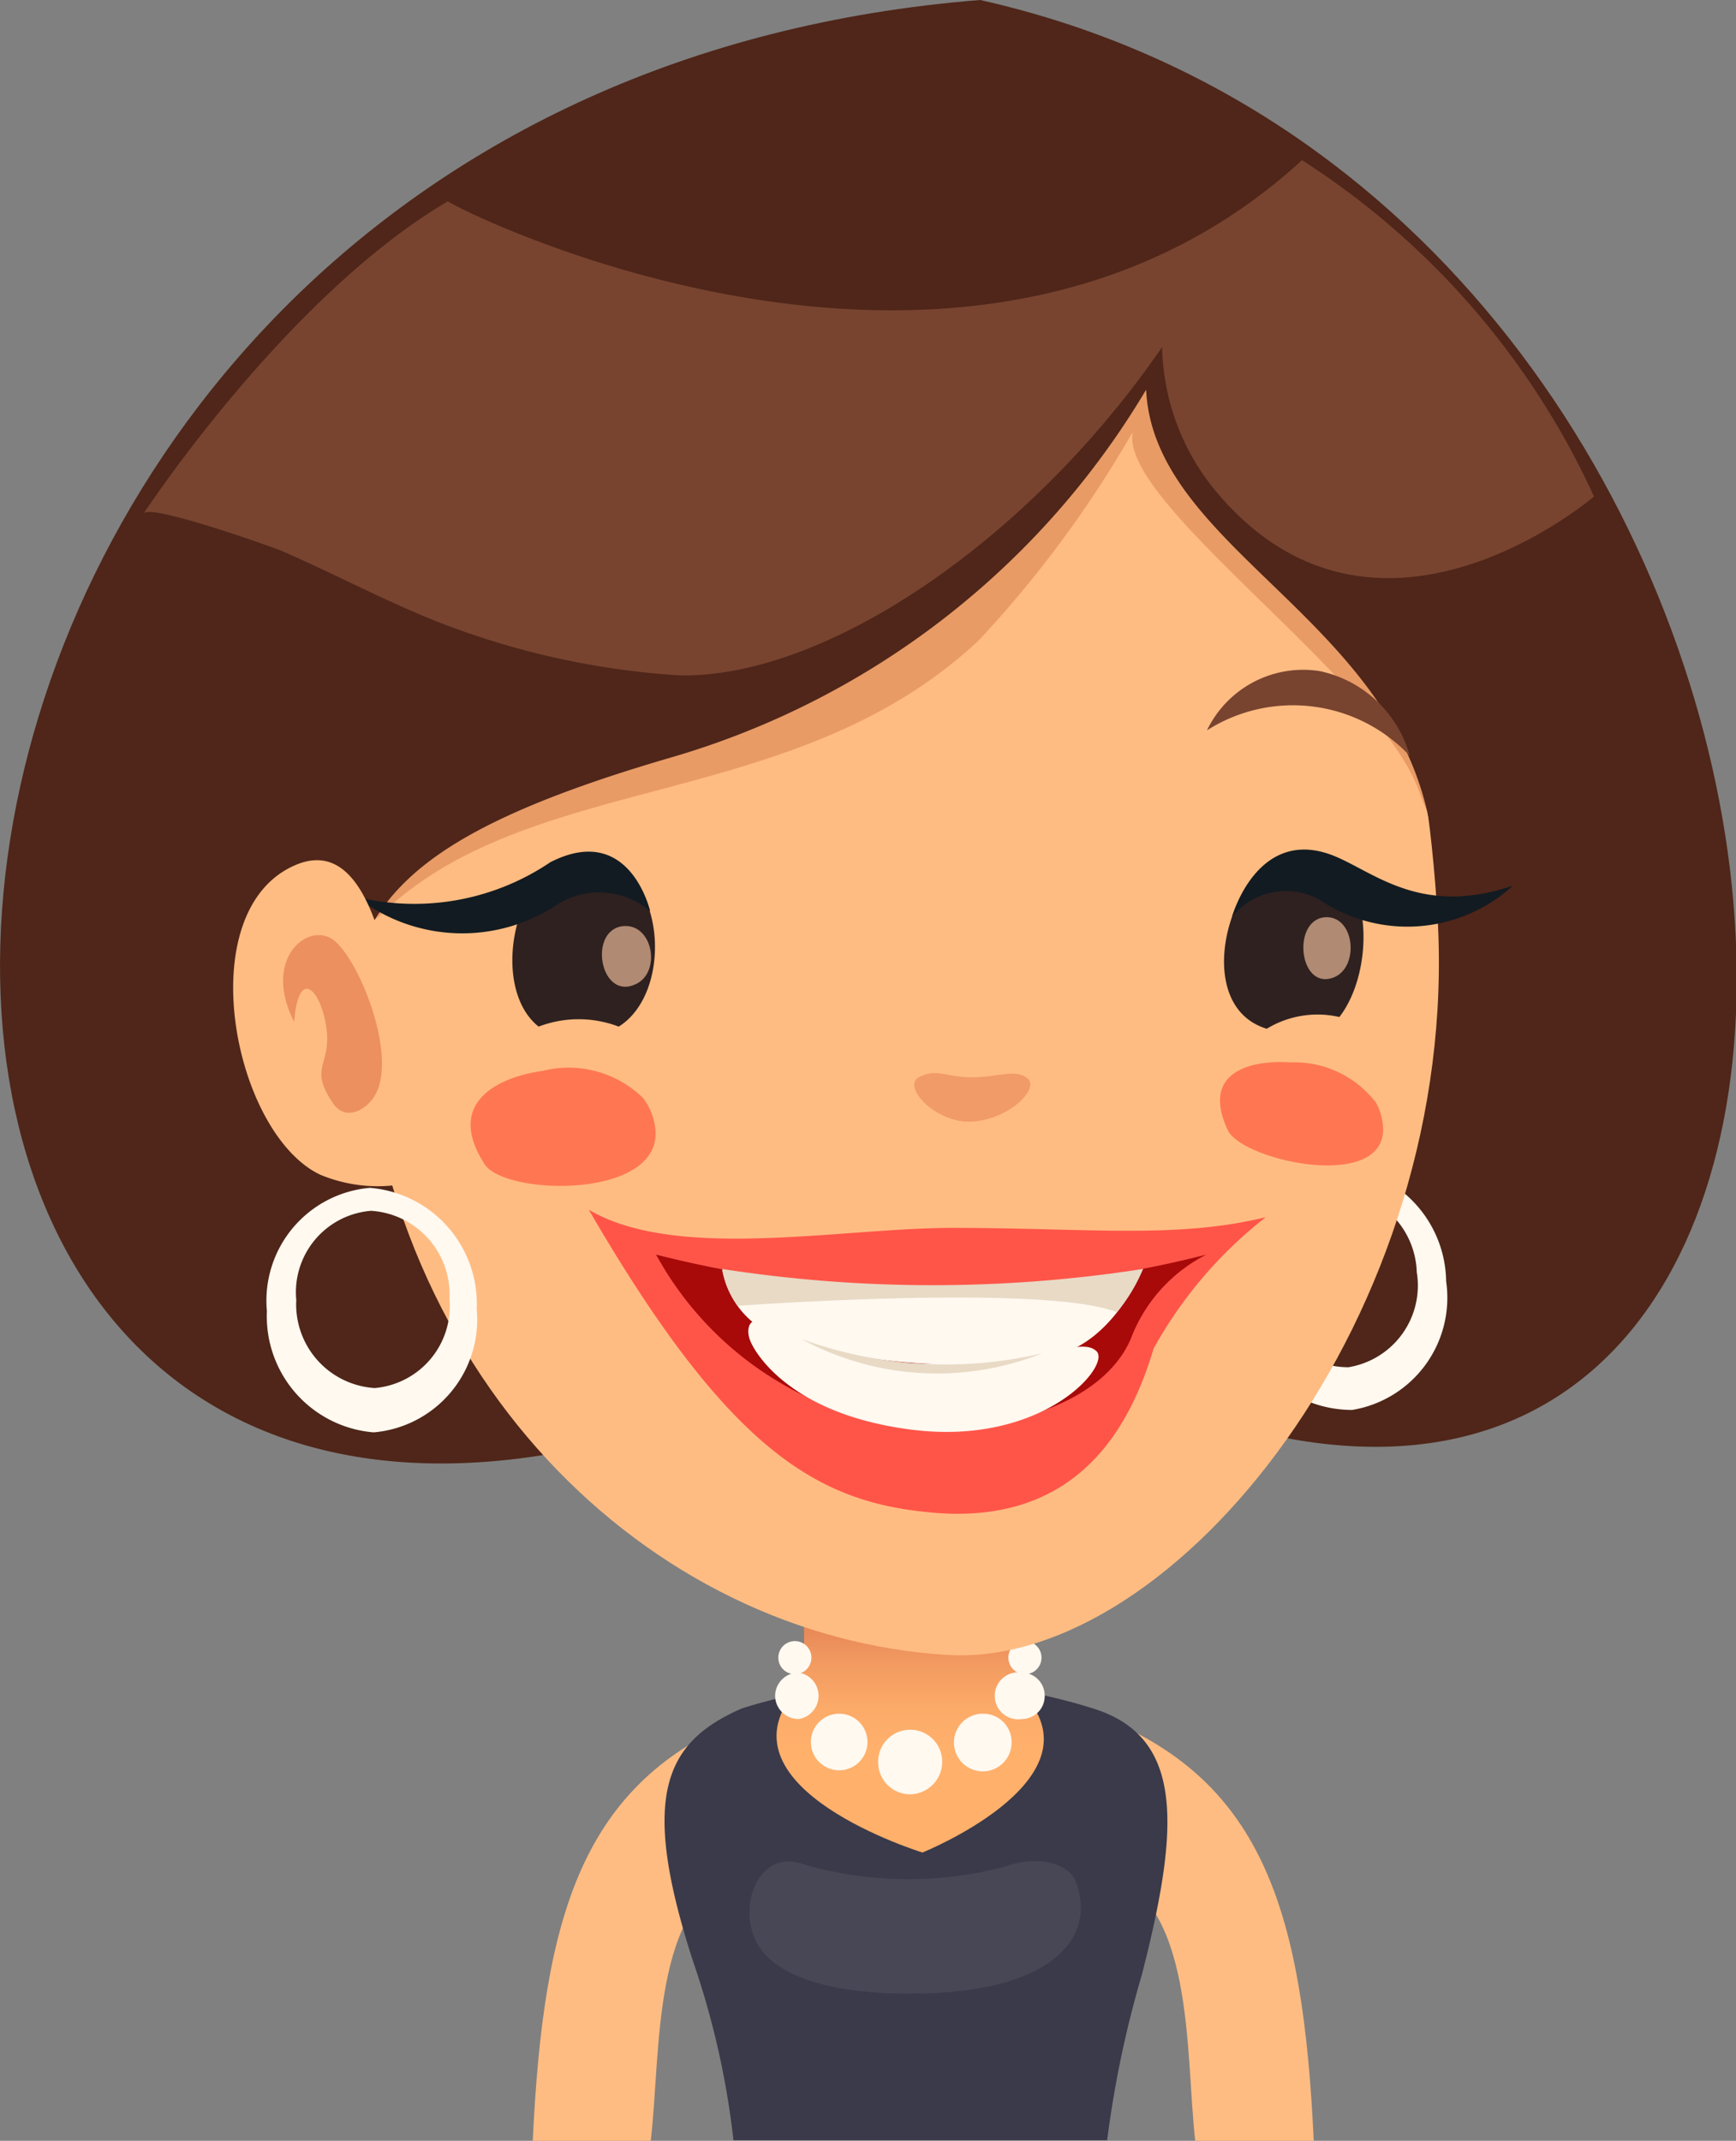 <svg xmlns="http://www.w3.org/2000/svg" xmlns:xlink="http://www.w3.org/1999/xlink" viewBox="0 0 32.52 40.1">
  <rect x="0" y="0" width="32.52" height="40.1" fill="#808080" stroke="none"/>
  <defs>
    <style>
      .cls-1 {
        isolation: isolate;
      }

      .cls-2 {
        fill: #ffbc82;
      }

      .cls-3 {
        fill: #3a3a4a;
      }

      .cls-4 {
        fill: url(#linear-gradient);
      }

      .cls-5 {
        fill: #fff;
        opacity: 0.07;
      }

      .cls-6 {
        fill: #fff9f0;
      }

      .cls-7 {
        fill: #d9af96;
        opacity: 0.5;
        mix-blend-mode: multiply;
      }

      .cls-8 {
        fill: #4f2619;
      }

      .cls-9 {
        fill: #b54d26;
      }

      .cls-17, .cls-9 {
        opacity: 0.3;
      }

      .cls-10 {
        fill: #2f2120;
      }

      .cls-11 {
        fill: #7d4732;
      }

      .cls-12 {
        fill: #b08a72;
      }

      .cls-13 {
        fill: #ff7752;
      }

      .cls-14 {
        fill: #ff3b3b;
        opacity: 0.8;
      }

      .cls-15 {
        fill: #a80a0a;
      }

      .cls-16 {
        fill: #e8dac5;
      }

      .cls-17, .cls-20 {
        fill: #d14f2e;
      }

      .cls-18 {
        fill: #121b21;
      }

      .cls-19 {
        fill: #784430;
      }

      .cls-20 {
        opacity: 0.4;
      }
    </style>
    <linearGradient id="linear-gradient" x1="4113.69" y1="30.51" x2="4113.69" y2="32.74" gradientTransform="translate(-4092.82)" gradientUnits="userSpaceOnUse">
      <stop offset="0" stop-color="#e88958"/>
      <stop offset="0.34" stop-color="#f49d62"/>
      <stop offset="0.69" stop-color="#fcab69"/>
      <stop offset="1" stop-color="#ffb06b"/>
    </linearGradient>
  </defs>
  <title>1</title>
  <g class="cls-1">
    <g id="레이어_1" data-name="레이어 1">
      <g>
        <g>
          <path class="cls-2" d="M16,40.1c.2-1.68,0-4.48,1.71-5.06.56-.19,1.44-1.77,1.15-2.3s-.59-.78-1.14-.56c-3,1.22-3.73,3.67-3.93,7.92Z" transform="translate(-3.81)"/>
          <path class="cls-2" d="M26.2,40.1c-.19-1.68,0-4.48-1.71-5.06-.55-.19-1.44-1.77-1.14-2.3s.59-.78,1.14-.56c3,1.22,3.73,3.67,3.93,7.92Z" transform="translate(-3.81)"/>
          <path class="cls-3" d="M24.28,32a11,11,0,0,0-6.57,0c-1.45.63-1.92,1.64-.92,4.73a15.64,15.64,0,0,1,.76,3.36h7a19.8,19.8,0,0,1,.65-3.1C25.91,34.22,26,32.53,24.28,32Z" transform="translate(-3.81)"/>
          <path class="cls-4" d="M23.08,31.85c-.45-.57-.21-1.68-.14-2.77.14-2.47-4.1-2.56-4.1.13,0,1.2.14,2.14-.15,2.49-1.47,1.81,2.4,3,2.4,3S24.32,33.4,23.08,31.85Z" transform="translate(-3.81)"/>
          <path class="cls-5" d="M17.91,36.21c.29.91,1.76,1.15,3,1.13,2.53,0,3.47-1,3.05-2.1-.12-.31-.66-.51-1.31-.28a7.05,7.05,0,0,1-3.89-.07C18.09,34.72,17.69,35.52,17.91,36.21Z" transform="translate(-3.81)"/>
          <g>
            <path class="cls-6" d="M20.26,33a.6.6,0,0,0,.6.61.61.61,0,0,0,.6-.61.6.6,0,0,0-.6-.6A.6.6,0,0,0,20.26,33Z" transform="translate(-3.81)"/>
            <path class="cls-6" d="M19,32.64a.53.53,0,1,0,.53-.54A.53.53,0,0,0,19,32.64Z" transform="translate(-3.81)"/>
            <path class="cls-6" d="M18.33,31.76a.44.44,0,0,0,.44.44.44.44,0,0,0,0-.87A.44.44,0,0,0,18.33,31.76Z" transform="translate(-3.81)"/>
            <path class="cls-6" d="M18.39,31.05a.31.31,0,1,0,.31-.31A.31.31,0,0,0,18.39,31.05Z" transform="translate(-3.81)"/>
            <path class="cls-6" d="M22.76,32.64a.54.54,0,1,1-.53-.54A.53.53,0,0,1,22.76,32.64Z" transform="translate(-3.81)"/>
            <path class="cls-6" d="M23.38,31.76a.43.43,0,0,1-.43.44.44.44,0,1,1,0-.87A.43.43,0,0,1,23.38,31.76Z" transform="translate(-3.81)"/>
            <path class="cls-6" d="M23.32,31.05a.31.31,0,0,1-.31.31.31.31,0,0,1,0-.62A.31.31,0,0,1,23.32,31.05Z" transform="translate(-3.81)"/>
          </g>
        </g>
        <g>
          <path class="cls-7" d="M11.48,22.87a2.89,2.89,0,0,1-3.26-2.72c-.4-3.1.71-4.09,2-4S11.48,22.87,11.48,22.87Z" transform="translate(-3.81)"/>
          <path class="cls-8" d="M21.47,22.7c3.1-.22,4.18,3.67,5.43,4C41,30.68,39.22,3.82,22.17,0,.05,1.76-1.86,31.22,15.24,27,18.37,26.2,16.53,23.07,21.47,22.7Z" transform="translate(-3.81)"/>
          <path class="cls-6" d="M28.71,21.84a2.14,2.14,0,0,0-1.77,2.45,2.2,2.2,0,0,0,2.2,2.12A2.13,2.13,0,0,0,30.9,24,2.19,2.19,0,0,0,28.71,21.84Zm.36,3.77a1.59,1.59,0,0,1-1.59-1.54,1.54,1.54,0,0,1,1.28-1.77,1.58,1.58,0,0,1,1.59,1.53A1.55,1.55,0,0,1,29.07,25.61Z" transform="translate(-3.81)"/>
          <path class="cls-2" d="M30.74,17.19C30.31,9.88,27.5,5.51,20.3,5.73c-7.49.24-10,5.2-9.76,12.62S16,30.67,21.57,31C25.81,31.25,31.17,24.61,30.74,17.19Z" transform="translate(-3.81)"/>
          <path class="cls-9" d="M22.14,12c-3.45,3.23-8.38,2.41-11.19,5.13-.43.42-.22-.56-.67-1-.68-.71.47-2.76.84-3.4a16.54,16.54,0,0,1,7.81-6.49,16.3,16.3,0,0,1,3.2-1,7,7,0,0,1,5.15.54A7.44,7.44,0,0,1,31,12.44c-.06.89,0,4.12-.6,2.4-.74-2.12-5.64-5.42-5.37-6.75A21,21,0,0,1,22.14,12Z" transform="translate(-3.81)"/>
          <path class="cls-10" d="M15.4,19.23a2.1,2.1,0,0,0-1.5,0c-1.07-.85-.28-3.7,1.26-3.12C16.3,16.51,16.38,18.62,15.4,19.23Z" transform="translate(-3.81)"/>
          <path class="cls-11" d="M13.22,14.16A2.21,2.21,0,0,1,15,12.61,2,2,0,0,1,17,13.77,3,3,0,0,0,13.22,14.16Z" transform="translate(-3.81)"/>
          <path class="cls-12" d="M15.46,17.35c.57-.08.75.84.27,1.08C15.06,18.76,14.82,17.45,15.46,17.35Z" transform="translate(-3.81)"/>
          <path class="cls-8" d="M17.62,2.05a9.44,9.44,0,0,1,5.1.46c2.22.8,4.5,1.75,6.07,3.59a12.34,12.34,0,0,1,2.53,6c.2,1.19-.6,3.24-.63,4.41,0-4.72-5.26-6-5.41-9.21a15.33,15.33,0,0,1-8.87,6.88c-5.23,1.52-5.87,2.83-6.27,5.18-1.71-2.18-.51-6.76-.29-8.07C10.56,7.12,13.25,2.91,17.62,2.05Z" transform="translate(-3.81)"/>
          <path class="cls-13" d="M29.59,20.66a1.07,1.07,0,0,1,.12.37c.19,1.33-2.62.73-2.9.14-.52-1.11.46-1.32,1.18-1.27A1.92,1.92,0,0,1,29.59,20.66Z" transform="translate(-3.81)"/>
          <path class="cls-13" d="M15.86,20.57a1.18,1.18,0,0,1,.19.39c.44,1.51-2.75,1.47-3.16.85-.76-1.17.28-1.64,1.08-1.75A2,2,0,0,1,15.86,20.57Z" transform="translate(-3.81)"/>
          <g>
            <path class="cls-14" d="M21.65,23c-2.09,0-5.17.63-6.81-.34,2.69,4.64,4.37,5.51,6.52,5.68,2.69.2,3.64-1.67,4.06-3.08a8.1,8.1,0,0,1,2.1-2.46C25.84,23.21,24.19,23,21.65,23Z" transform="translate(-3.81)"/>
            <path class="cls-15" d="M16.1,23.5a20.86,20.86,0,0,0,10.31,0A2.93,2.93,0,0,0,25,25.06c-.41,1-1.84,1.75-4,1.68A6.28,6.28,0,0,1,16.1,23.5Z" transform="translate(-3.81)"/>
            <path class="cls-6" d="M17.34,23.79a1.66,1.66,0,0,0,1.27,1.32,10.72,10.72,0,0,0,4.87.29c1.15-.17,1.74-1.63,1.74-1.63A22.49,22.49,0,0,1,17.34,23.79Z" transform="translate(-3.81)"/>
            <path class="cls-6" d="M17.88,25.15c-.12-.24-.06-.64.48-.26a6.41,6.41,0,0,0,3.57.61c1.42,0,2.14-.46,2.42-.19s-1,1.78-3.46,1.47S17.88,25.15,17.88,25.15Z" transform="translate(-3.81)"/>
            <path class="cls-16" d="M17.63,24.46s5.74-.42,7.1.12a3,3,0,0,0,.49-.81,25.76,25.76,0,0,1-7.88,0A1.62,1.62,0,0,0,17.63,24.46Z" transform="translate(-3.81)"/>
            <path class="cls-16" d="M18.82,25.08a7.89,7.89,0,0,0,4.51.27A5.32,5.32,0,0,1,18.82,25.08Z" transform="translate(-3.81)"/>
          </g>
          <path class="cls-17" d="M23.08,20.22c.17.21-.39.75-1.06.79s-1.32-.65-1-.83.52,0,1,0S22.87,20,23.08,20.22Z" transform="translate(-3.81)"/>
          <path class="cls-10" d="M28.73,16.1c.83.53.77,2.18.17,2.95a1.83,1.83,0,0,0-1.36.22C25.82,18.75,27.18,15.11,28.73,16.1Z" transform="translate(-3.81)"/>
          <path class="cls-12" d="M28.66,17.18c.54,0,.61.95.13,1.13C28.13,18.56,28,17.19,28.66,17.18Z" transform="translate(-3.81)"/>
          <path class="cls-18" d="M32.15,16.59a2.93,2.93,0,0,1-3.61.27,1.3,1.3,0,0,0-1.65.31s.47-1.69,1.88-1.15C29.54,16.32,30.41,17.18,32.15,16.59Z" transform="translate(-3.81)"/>
          <path class="cls-18" d="M10.49,16.8a3.21,3.21,0,0,0,3.78.13,1.47,1.47,0,0,1,1.72.14s-.38-1.68-1.87-.92A4.55,4.55,0,0,1,10.49,16.8Z" transform="translate(-3.81)"/>
          <path class="cls-19" d="M28.2,3A14.78,14.78,0,0,1,33.67,9.3s-4,3.44-7,0a4.37,4.37,0,0,1-1.09-2.8c-2.5,3.64-6.33,6.22-9.06,6.15a15,15,0,0,1-4.16-.87c-1.14-.41-2.2-1-3.32-1.48-.21-.08-2.42-.87-2.54-.68,0,0,2.66-4.06,5.7-5.85C12.17,3.81,21.86,8.82,28.2,3Z" transform="translate(-3.81)"/>
          <path class="cls-19" d="M30.22,14.16a2.23,2.23,0,0,0-1.69-1.59,2,2,0,0,0-2.11,1.11A3,3,0,0,1,30.22,14.16Z" transform="translate(-3.81)"/>
          <path class="cls-2" d="M9.8,22a2.8,2.8,0,0,0,1.61.17l0-.08c.24-.55-.19-3.31-.31-3.88-.31-1.43-.82-2.42-1.77-2C7.37,17.07,8.17,21.21,9.8,22Z" transform="translate(-3.81)"/>
          <path class="cls-20" d="M10.8,20.57c.52-.73-.31-2.74-.8-3s-1.26.44-.68,1.57c.09-1.15.59-.49.62.31,0,.53-.31.6.11,1.22C10.28,21,10.64,20.8,10.8,20.57Z" transform="translate(-3.81)"/>
          <path class="cls-6" d="M10.74,22.25a2.12,2.12,0,0,0-1.93,2.31,2.18,2.18,0,0,0,2,2.27,2.12,2.12,0,0,0,1.93-2.31A2.18,2.18,0,0,0,10.74,22.25ZM10.83,26a1.57,1.57,0,0,1-1.47-1.65,1.53,1.53,0,0,1,1.4-1.67,1.57,1.57,0,0,1,1.47,1.65A1.54,1.54,0,0,1,10.83,26Z" transform="translate(-3.81)"/>
        </g>
      </g>
    </g>
  </g>
</svg>
